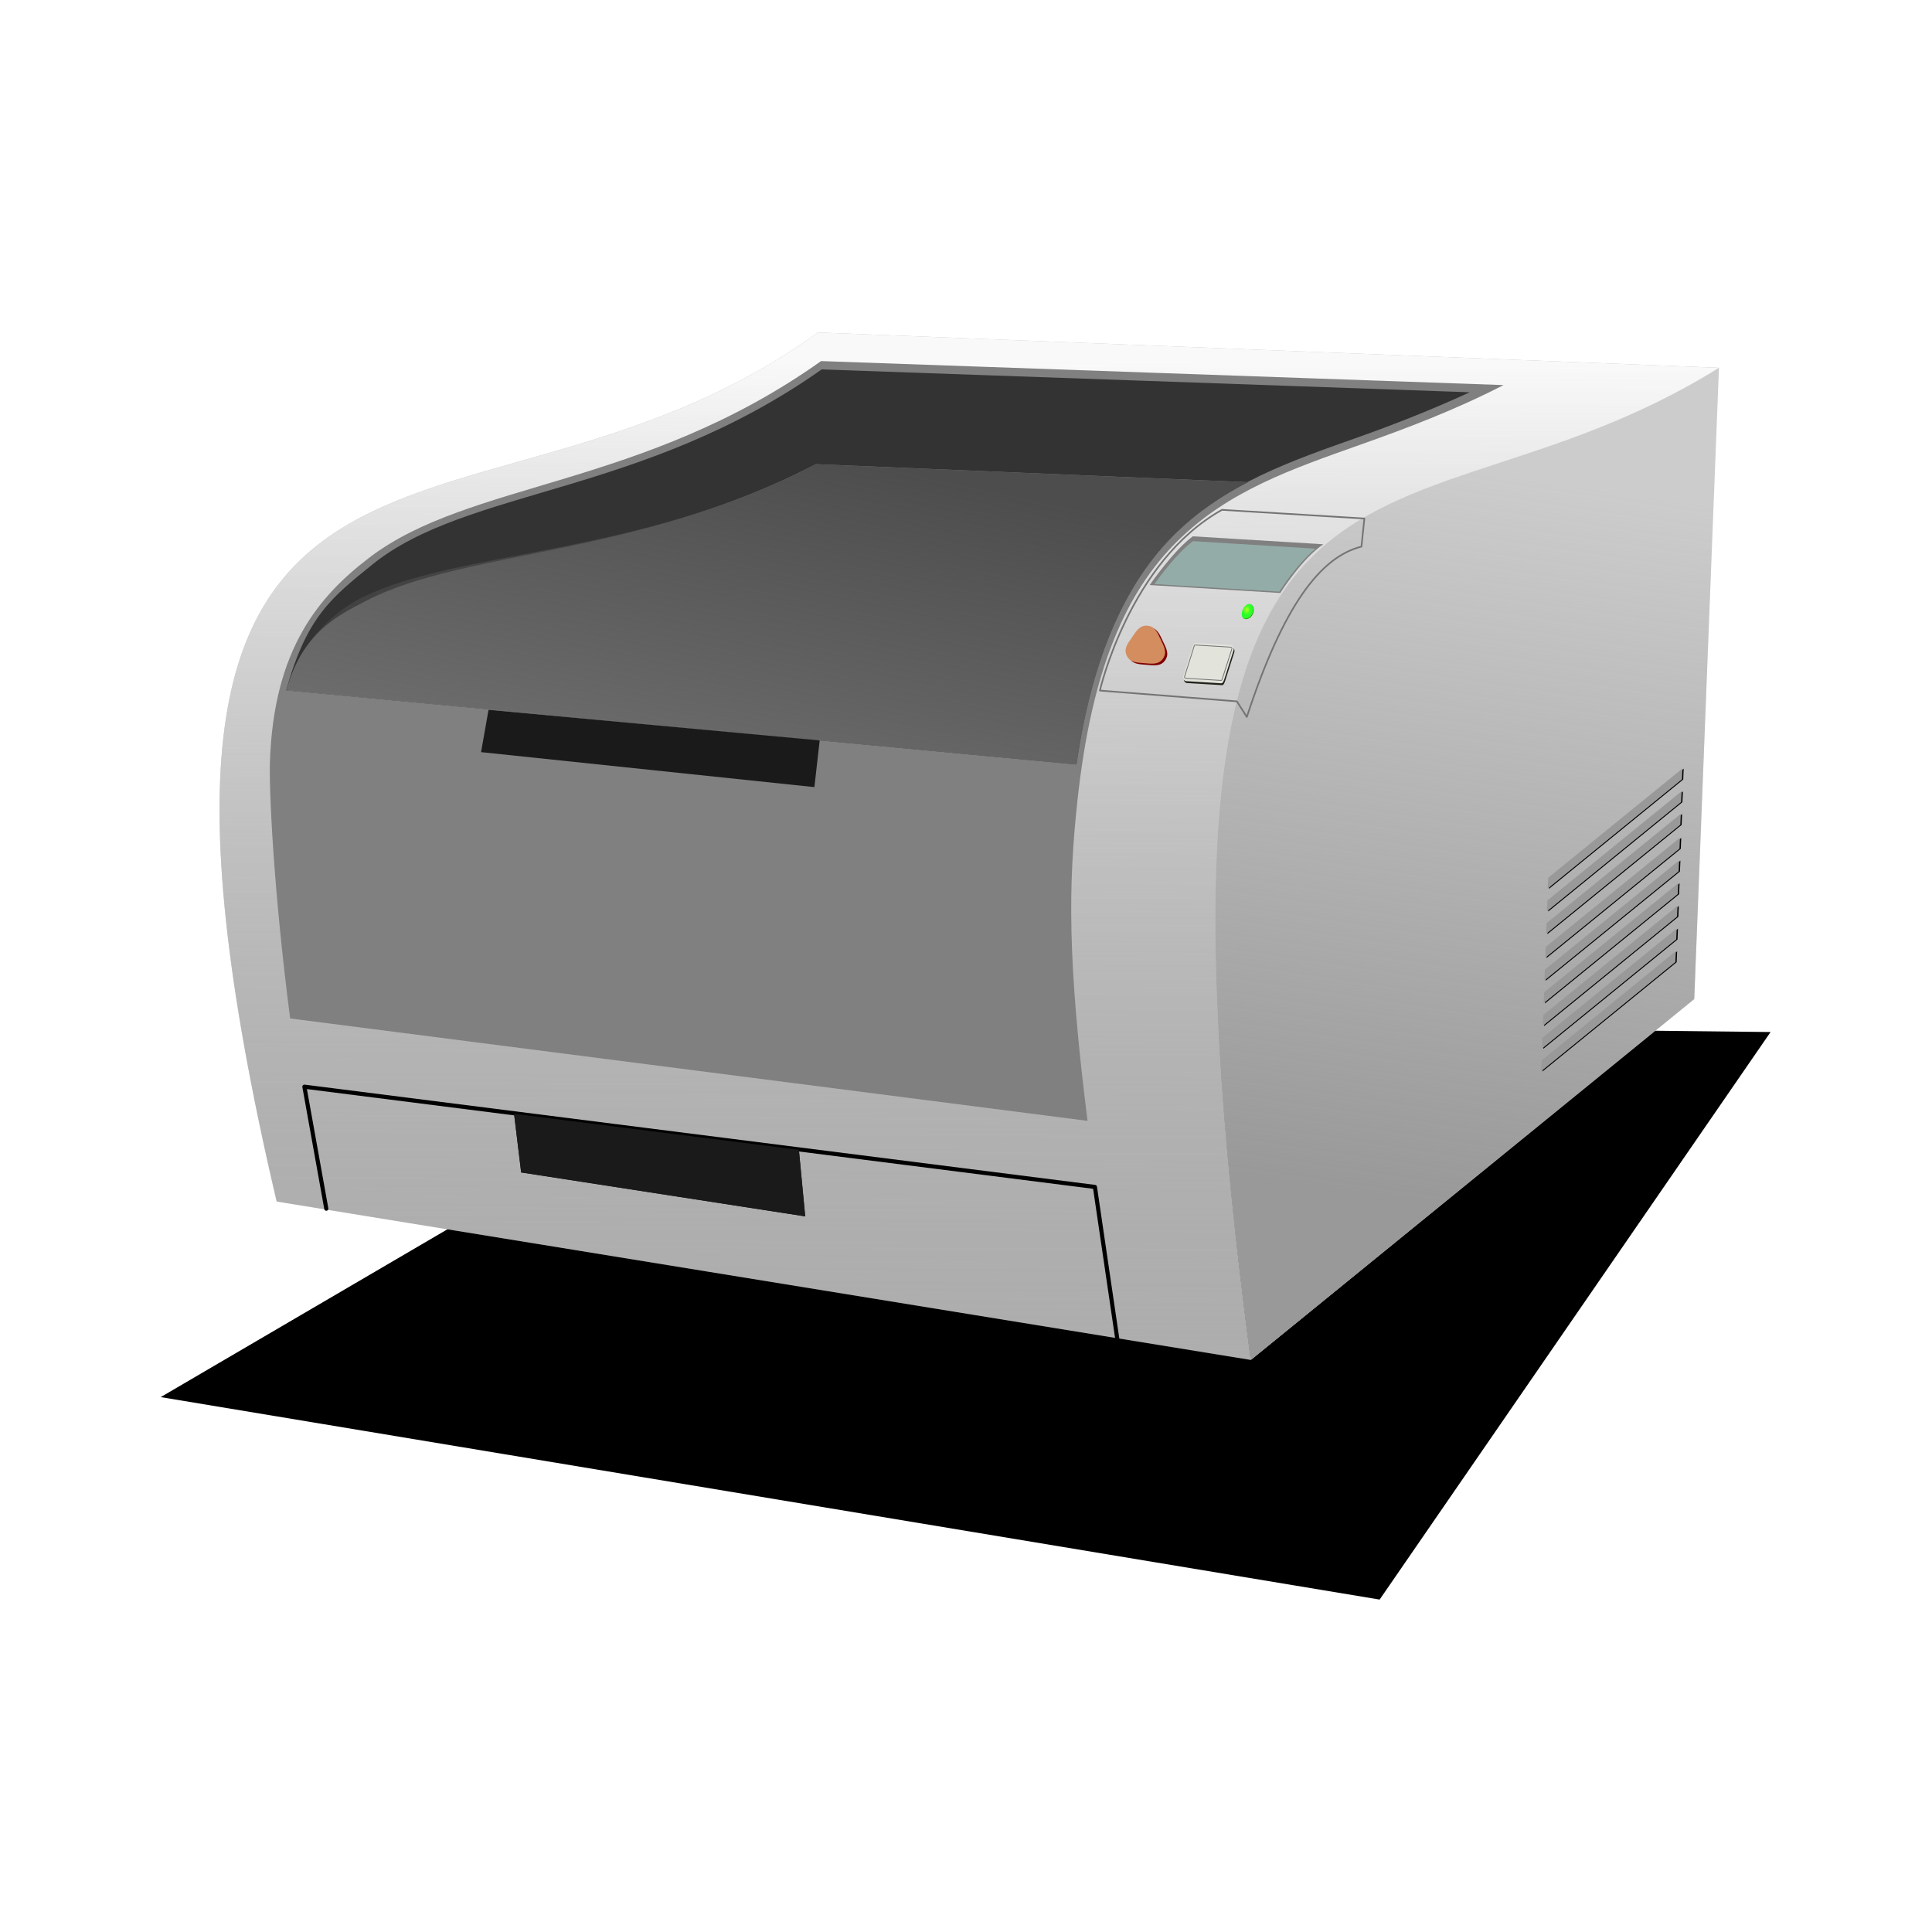 <svg:svg xmlns:dc="http://purl.org/dc/elements/1.1/" xmlns:ns1="http://sodipodi.sourceforge.net/DTD/sodipodi-0.dtd" xmlns:ns2="http://www.inkscape.org/namespaces/inkscape" xmlns:ns4="http://creativecommons.org/ns#" xmlns:rdf="http://www.w3.org/1999/02/22-rdf-syntax-ns#" xmlns:svg="http://www.w3.org/2000/svg" height="279.778" id="svg2404" version="1.0" viewBox="-19.737 -16.455 279.778 279.778" width="279.778" ns1:docname="Printer.svg" ns1:version="0.32" ns2:output_extension="org.inkscape.output.svg.inkscape" ns2:version="0.46">
  <svg:defs id="defs2406">
    <svg:linearGradient gradientTransform="matrix(.998 .061 -.087 1.421 16.447 -82.426)" gradientUnits="userSpaceOnUse" id="linearGradient3237" x1="92.376" x2="86.3" y1="89.031" y2="145.91" ns2:collect="always">
      <svg:stop id="stop3233" offset="0" style="stop-color:#4d4d4d" />
      <svg:stop id="stop3235" offset="1" style="stop-color:#4d4d4d;stop-opacity:0" />
    </svg:linearGradient>
    <svg:filter height="1.442" id="filter3279" width="1.165" x="-.082" y="-.221" ns2:collect="always">
      <svg:feGaussianBlur id="feGaussianBlur3281" stdDeviation="7.875" ns2:collect="always" />
    </svg:filter>
    <svg:linearGradient gradientTransform="matrix(.998 .061 -.061 .998 7.582 -7.223)" gradientUnits="userSpaceOnUse" id="linearGradient3291" x1="181.72" x2="190.71" y1="153.03" y2="47.668" ns2:collect="always">
      <svg:stop id="stop3287" offset="0" style="stop-color:#999999" />
      <svg:stop id="stop3289" offset="1" style="stop-color:#999999;stop-opacity:0" />
    </svg:linearGradient>
    <svg:linearGradient gradientTransform="matrix(.998 .061 -.061 .998 7.582 -7.223)" gradientUnits="userSpaceOnUse" id="linearGradient3309" x1="8.369" x2="18.105" y1="42.011" y2="218.21" ns2:collect="always">
      <svg:stop id="stop3305" offset="0" style="stop-color:#f9f9f9" />
      <svg:stop id="stop3307" offset="1" style="stop-color:#808080;stop-opacity:0" />
    </svg:linearGradient>
    <svg:radialGradient cx="139.29" cy="110.29" gradientTransform="matrix(.693 0 -0 .902 60.43 -28.3)" gradientUnits="userSpaceOnUse" id="radialGradient3320" r=".814" ns2:collect="always">
      <svg:stop id="stop3282" offset="0" style="stop-color:#b5ff1a" />
      <svg:stop id="stop3284" offset="1" style="stop-color:#b5ff1a;stop-opacity:0" />
    </svg:radialGradient>
  </svg:defs>
  <ns1:namedview bordercolor="#666666" borderopacity="1.0" gridtolerance="10000" guidetolerance="10" id="base" objecttolerance="10" pagecolor="#ffffff" showgrid="false" ns2:current-layer="layer1" ns2:cx="73.563568" ns2:cy="100.15676" ns2:document-units="px" ns2:pageopacity="0.0" ns2:pageshadow="2" ns2:window-height="846" ns2:window-width="1440" ns2:window-x="0" ns2:window-y="6" ns2:zoom="1.51" />
  <svg:g id="layer1" ns2:groupmode="layer" ns2:label="Layer 1">
    <svg:path d="m97.243 133l140-7-51.5 85.5-178-18.5 89.503-60z" id="rect4891" style="filter:url(#filter3279);fill-rule:evenodd;fill:#000000" transform="matrix(.998 .061 -.061 .998 7.582 -7.223)" ns1:nodetypes="ccccc" />
    <svg:path d="m98.706 31.69l130.48 5.113c-2.07 1.497-4.12 2.855-6.15 4.098-44.31 27.064-80.31-1.556-61.64 139.58l-141.07-22.94c-30.065-128.08 27.787-89.172 78.376-125.85z" id="rect2428" style="fill:#b3b3b3" ns1:nodetypes="ccsccc" />
    <svg:path d="m98.706 31.69l130.48 5.113c-2.07 1.497-4.12 2.855-6.15 4.098-44.31 27.064-80.31-1.556-61.64 139.58l-141.07-22.94c-30.065-128.08 27.787-89.172 78.376-125.85z" id="path3293" style="fill:url(#linearGradient3309)" ns1:nodetypes="ccsccc" />
    <svg:path d="m225.61 128.22s3.58-91.417 3.58-91.417c-48.27 30.123-87.32-3.936-67.79 143.68l64.21-52.26z" id="path2431" style="fill:#cccccc" ns1:nodetypes="cccc" />
    <svg:path d="m197.99 39.311c-20.27-0.721-97.68-3.437-98.826-3.478-25.812 18.342-50.853 17.374-65.365 28.425-7.327 5.58-13.899 13.21-14.449 29.61-0.137 4.08 0.526 18.622 2.931 37.162l115.47 14.83c-2.92-23.24-2.79-34.09-1.46-46.386 2.06-19.123 7.08-30.267 14.5-37.585s16.59-10.44 26.67-14.021c6.49-2.304 13.4-4.894 20.53-8.557z" id="path2435" style="fill:#808080" ns1:nodetypes="ccssccsssc" />
    <svg:path d="m193.1 40.351c-24.23-0.859-92.53-3.262-93.853-3.309-25.932 18.302-51.319 17.135-65.074 28.264-5.911 4.783-9.487 7.527-12.471 18.217l114.44 10.727c2.28-15.877 7.31-26.521 14.21-33.324 7.6-7.499 16.85-10.604 26.93-14.184 5.04-1.79 10.39-3.895 15.82-6.391z" id="path2443" style="fill:#333333" ns1:nodetypes="ccsccssc" />
    <svg:path d="m160.98 53.371c-27.51-1.146-61.684-2.57-62.569-2.607-25.63 13.345-50.809 12.414-64.995 19.715-4.378 2.252-9.339 4.674-11.682 13.057l114.41 10.714c2.28-15.877 7.31-26.521 14.21-33.324 3.25-3.212 6.83-5.572 10.63-7.555z" id="path2448" style="fill:#808080" ns1:nodetypes="ccsccsc" />
    <svg:path d="m160.98 53.372c-27.51-1.146-61.678-2.57-62.563-2.607-25.63 13.344-51.198 12.27-65.557 19.226-2.59 1.255-8.762 5.123-11.106 13.506l114.4 10.753c2.28-15.877 7.3-26.521 14.2-33.324 3.26-3.211 6.84-5.572 10.63-7.554z" id="path2451" style="fill:url(#linearGradient3237)" ns1:nodetypes="ccsccsc" />
    <svg:path d="m54.706 144.84l41.246 5.21 0.915 9.64-41.132-6.36-1.029-8.49z" id="rect3339" style="fill:#1a1a1a" ns1:nodetypes="ccccc" />
    <svg:path d="m27.516 158.58l-3.175-17.67 114.48 14.52 3.54 24.04" id="path3337" style="stroke-linejoin:round;stroke:#000000;stroke-linecap:round;stroke-width:.597;fill:none" ns1:nodetypes="cccc" />
    <svg:path d="m51.009 86.34l47.954 4.426-0.766 6.763-48.27-5.066 1.082-6.123z" id="rect3344" style="fill:#1a1a1a" ns1:nodetypes="ccccc" ns2:transform-center-x="2.4508892" ns2:transform-center-y="-0.13966778" />
    <svg:path d="m225.61 128.22s3.58-91.417 3.58-91.417c-48.27 30.123-87.32-3.936-67.79 143.68l64.21-52.26z" id="path3283" style="fill:url(#linearGradient3291)" ns1:nodetypes="cccc" />
    <svg:g id="g4871" style="fill:#000000" transform="matrix(.998 .061 -.087 1.421 16.627 -82.399)">
      <svg:path d="m199.83 136.66l18.44-11.92 0.03 1.11-18.44 11.92-0.03-1.11z" id="path4873" style="fill-rule:evenodd;fill:#000000" ns1:nodetypes="ccccc" ns2:transform-center-x="-0.00213" ns2:transform-center-y="-0.691355" />
      <svg:path d="m199.92 138.97l18.43-11.92 0.03 1.11-18.43 11.92-0.03-1.11z" id="path4875" style="fill-rule:evenodd;fill:#000000" ns1:nodetypes="ccccc" ns2:transform-center-x="-0.085495" ns2:transform-center-y="1.617485" />
      <svg:path d="m199.75 134.35l18.44-11.92 0.03 1.11-18.44 11.92-0.03-1.11z" id="path4877" style="fill-rule:evenodd;fill:#000000" ns1:nodetypes="ccccc" ns2:transform-center-x="0.081255" ns2:transform-center-y="-3.000185" />
      <svg:path d="m200 141.28l18.44-11.92 0.03 1.1-18.44 11.93-0.03-1.11z" id="path4879" style="fill-rule:evenodd;fill:#000000" ns1:nodetypes="ccccc" ns2:transform-center-x="-0.168855" ns2:transform-center-y="3.926285" />
      <svg:path d="m200.17 145.9l18.43-11.93 0.03 1.11-18.43 11.92-0.03-1.1z" id="path4881" style="fill-rule:evenodd;fill:#000000" ns1:nodetypes="ccccc" ns2:transform-center-x="-0.335615" ns2:transform-center-y="8.543955" />
      <svg:path d="m200.08 143.59l18.44-11.92 0.03 1.1-18.44 11.93-0.03-1.11z" id="path4883" style="fill-rule:evenodd;fill:#000000" ns1:nodetypes="ccccc" ns2:transform-center-x="-0.252245" ns2:transform-center-y="6.235115" />
      <svg:path d="m199.5 127.31l18.43-11.92 0.03 1.1-18.44 11.93-0.02-1.11z" id="path4885" style="fill-rule:evenodd;fill:#000000" ns1:nodetypes="ccccc" ns2:transform-center-x="0.33561" ns2:transform-center-y="-10.04396" />
      <svg:path d="m199.66 131.93l18.44-11.93 0.03 1.11-18.44 11.92-0.03-1.1z" id="path4887" style="fill-rule:evenodd;fill:#000000" ns1:nodetypes="ccccc" ns2:transform-center-x="0.168855" ns2:transform-center-y="-5.4263" />
      <svg:path d="m199.58 129.62l18.44-11.92 0.02 1.1-18.43 11.93-0.03-1.11z" id="path4889" style="fill-rule:evenodd;fill:#000000" ns1:nodetypes="ccccc" ns2:transform-center-x="0.252225" ns2:transform-center-y="-7.73513" />
    </svg:g>
    <svg:g id="g4860" transform="matrix(.998 .061 -.087 1.421 16.44 -82.426)">
      <svg:path d="m199.83 136.66l18.44-11.92 0.03 1.11-18.44 11.92-0.03-1.11z" id="rect3347" style="fill-rule:evenodd;fill:#999999" ns1:nodetypes="ccccc" ns2:transform-center-x="-0.00213" ns2:transform-center-y="-0.691355" />
      <svg:path d="m199.92 138.97l18.43-11.92 0.03 1.11-18.43 11.92-0.03-1.11z" id="path4838" style="fill-rule:evenodd;fill:#999999" ns1:nodetypes="ccccc" ns2:transform-center-x="-0.085495" ns2:transform-center-y="1.617485" />
      <svg:path d="m199.75 134.35l18.44-11.92 0.03 1.11-18.44 11.92-0.03-1.11z" id="path4840" style="fill-rule:evenodd;fill:#999999" ns1:nodetypes="ccccc" ns2:transform-center-x="0.081255" ns2:transform-center-y="-3.000185" />
      <svg:path d="m200 141.28l18.44-11.92 0.03 1.1-18.44 11.93-0.03-1.11z" id="path4842" style="fill-rule:evenodd;fill:#999999" ns1:nodetypes="ccccc" ns2:transform-center-x="-0.168855" ns2:transform-center-y="3.926285" />
      <svg:path d="m200.17 145.9l18.43-11.93 0.03 1.11-18.43 11.92-0.03-1.1z" id="path4844" style="fill-rule:evenodd;fill:#999999" ns1:nodetypes="ccccc" ns2:transform-center-x="-0.335615" ns2:transform-center-y="8.543955" />
      <svg:path d="m200.08 143.59l18.44-11.92 0.03 1.1-18.44 11.93-0.03-1.11z" id="path4846" style="fill-rule:evenodd;fill:#999999" ns1:nodetypes="ccccc" ns2:transform-center-x="-0.252245" ns2:transform-center-y="6.235115" />
      <svg:path d="m199.5 127.31l18.43-11.92 0.03 1.1-18.44 11.93-0.02-1.11z" id="path4854" style="fill-rule:evenodd;fill:#999999" ns1:nodetypes="ccccc" ns2:transform-center-x="0.33561" ns2:transform-center-y="-10.04396" />
      <svg:path d="m199.66 131.93l18.44-11.93 0.03 1.11-18.44 11.92-0.03-1.1z" id="path4856" style="fill-rule:evenodd;fill:#999999" ns1:nodetypes="ccccc" ns2:transform-center-x="0.168855" ns2:transform-center-y="-5.4263" />
      <svg:path d="m199.58 129.62l18.44-11.92 0.02 1.1-18.43 11.93-0.03-1.11z" id="path4858" style="fill-rule:evenodd;fill:#999999" ns1:nodetypes="ccccc" ns2:transform-center-x="0.252225" ns2:transform-center-y="-7.73513" />
    </svg:g>
    <svg:path d="m153 61.21l18.9 1.152c-3.12 2.094-6.24 7.058-6.24 7.058l-18.91-1.151s3.48-5.053 6.25-7.059z" id="rect3241" style="fill:#808080" ns1:nodetypes="ccccc" />
    <svg:path d="m145.16 95.188c-2.13 1.25-4.44 3.754-5.19 4.593h18.12c0.26-0.322 2.32-2.91 4.85-4.593h-17.78z" id="path3249" style="fill:#93aca7" transform="matrix(.998 .061 -.087 1.421 16.427 -82.204)" ns1:type="inkscape:offset" ns2:original="M 145.0625 95.03125 C 142.74896 96.391162 140.14613 99.311133 139.59375 99.9375 L 158.15625 99.9375 C 158.30137 99.752224 160.73076 96.704922 163.5 95.03125 C 163.5 95.03125 145.0625 95.03125 145.0625 95.03125 z " ns2:radius="-0.17096797" />
    <svg:g id="g3322" transform="matrix(.998 .061 -.061 .998 7.572 -7.799)">
      <svg:path d="m150.86 75.672h5.09c0.25 0 0.55 0.328 0.46 0.735l-1.05 4.137c-0.11 0.407-0.2 0.735-0.45 0.735h-5.1c-0.25 0-0.53-0.328-0.45-0.735l1.05-4.137c0.14-0.474 0.2-0.735 0.45-0.735z" id="path3292" style="fill:#22241c" ns1:nodetypes="ccccccccc" />
      <svg:path d="m150.74 75.406h5.09c0.25 0 0.54 0.327 0.45 0.734l-1.05 4.138c-0.11 0.406-0.2 0.734-0.45 0.734h-5.09c-0.25 0-0.53-0.328-0.45-0.734l1.04-4.138c0.14-0.474 0.2-0.734 0.46-0.734z" id="rect3288" style="fill:#e2e3db" ns1:nodetypes="ccccccccc" />
      <svg:path d="m150.69 75.706c-0.14-0.004-0.18 0.315-0.22 0.489l-1.03 4.138c-0.06 0.222 0.09 0.262 0.19 0.267h5.12c0.13 0.003 0.18-0.321 0.22-0.489l1.06-4.183c0.04-0.185-0.16-0.223-0.25-0.222h-5.09z" id="path3298" style="stroke-linejoin:round;stroke:#747474;stroke-linecap:round;stroke-width:.119;fill:none" ns1:nodetypes="ccccccccc" />
    </svg:g>
    <svg:path d="m157.22 57.377l20.62 1.256-0.42 4.065c-5.93 1.499-11.3 8.492-16.6 24.672l-1.44-2.259-19.84-1.563s4.28-18.692 17.68-26.171z" id="path3239" style="stroke-linejoin:round;stroke:#747474;stroke-linecap:round;stroke-width:.239;fill:none" ns1:nodetypes="ccccccc" />
    <svg:g id="g3331" transform="matrix(.998 .061 -.061 .998 10.002 -17.879)">
      <svg:g id="g3327">
        <svg:path d="m79.55 65.092c-3.488 12.657-14.788 14.621-27.494 17.929-12.705 3.309-23.528 7.107-32.746-2.242s-5.268-20.117-1.781-32.775c3.487-12.657 5.61-23.929 18.315-27.238 12.706-3.308 20.056 5.496 29.274 14.845s17.919 16.823 14.432 29.481z" id="path3313" style="fill-rule:evenodd;fill:#800000" transform="matrix(-.021 -.082 .082 -.021 138.46 91.662)" ns1:arg1="0.26884046" ns1:arg2="1.316038" ns1:cx="44.901279" ns1:cy="55.545635" ns1:r1="35.939182" ns1:r2="28.391954" ns1:sides="3" ns1:type="star" ns2:flatsided="false" ns2:randomized="0" ns2:rounded="0.4" />
        <svg:path d="m79.55 65.092c-3.488 12.657-14.788 14.621-27.494 17.929-12.705 3.309-23.528 7.107-32.746-2.242s-5.268-20.117-1.781-32.775c3.487-12.657 5.61-23.929 18.315-27.238 12.706-3.308 20.056 5.496 29.274 14.845s17.919 16.823 14.432 29.481z" id="path3311" style="fill-rule:evenodd;fill:#d38d5f" transform="matrix(-.021 -.082 .082 -.021 138.13 91.441)" ns1:arg1="0.26884046" ns1:arg2="1.316038" ns1:cx="44.901279" ns1:cy="55.545635" ns1:r1="35.939182" ns1:r2="28.391954" ns1:sides="3" ns1:type="star" ns2:flatsided="false" ns2:randomized="0" ns2:rounded="0.4" />
      </svg:g>
    </svg:g>
    <svg:g id="g3315" transform="matrix(.998 .061 -.061 .998 8.516 -8.76)">
      <svg:path d="m157.94 71.457c-0.14 0.75-0.68 1.09-1.1 1.09-0.44 0-0.58-0.513-0.46-1.09 0.13-0.602 0.55-1.09 0.99-1.09 0.45 0 0.67 0.569 0.57 1.09z" id="path3260" style="fill:#338000" ns1:nodetypes="cssss" />
      <svg:path d="m157.87 71.401c-0.14 0.75-0.68 1.09-1.11 1.09s-0.57-0.513-0.45-1.09c0.13-0.602 0.55-1.09 0.99-1.09 0.45 0 0.67 0.569 0.57 1.09z" id="path3253" style="fill:#2aff2a" ns1:nodetypes="cssss" />
      <svg:path d="m157.87 71.312c-0.14 0.75-0.68 1.09-1.11 1.09s-0.57-0.513-0.45-1.09c0.13-0.602 0.55-1.09 0.99-1.09 0.45 0 0.67 0.569 0.57 1.09z" id="path3278" style="fill:url(#radialGradient3320)" ns1:nodetypes="cssss" />
    </svg:g>
    <svg:path d="m54.706 144.84l41.246 5.21 0.915 9.64-41.132-6.36-1.029-8.49z" id="path2444" style="fill:#1a1a1a" ns1:nodetypes="ccccc" />
  </svg:g>
</svg:svg>